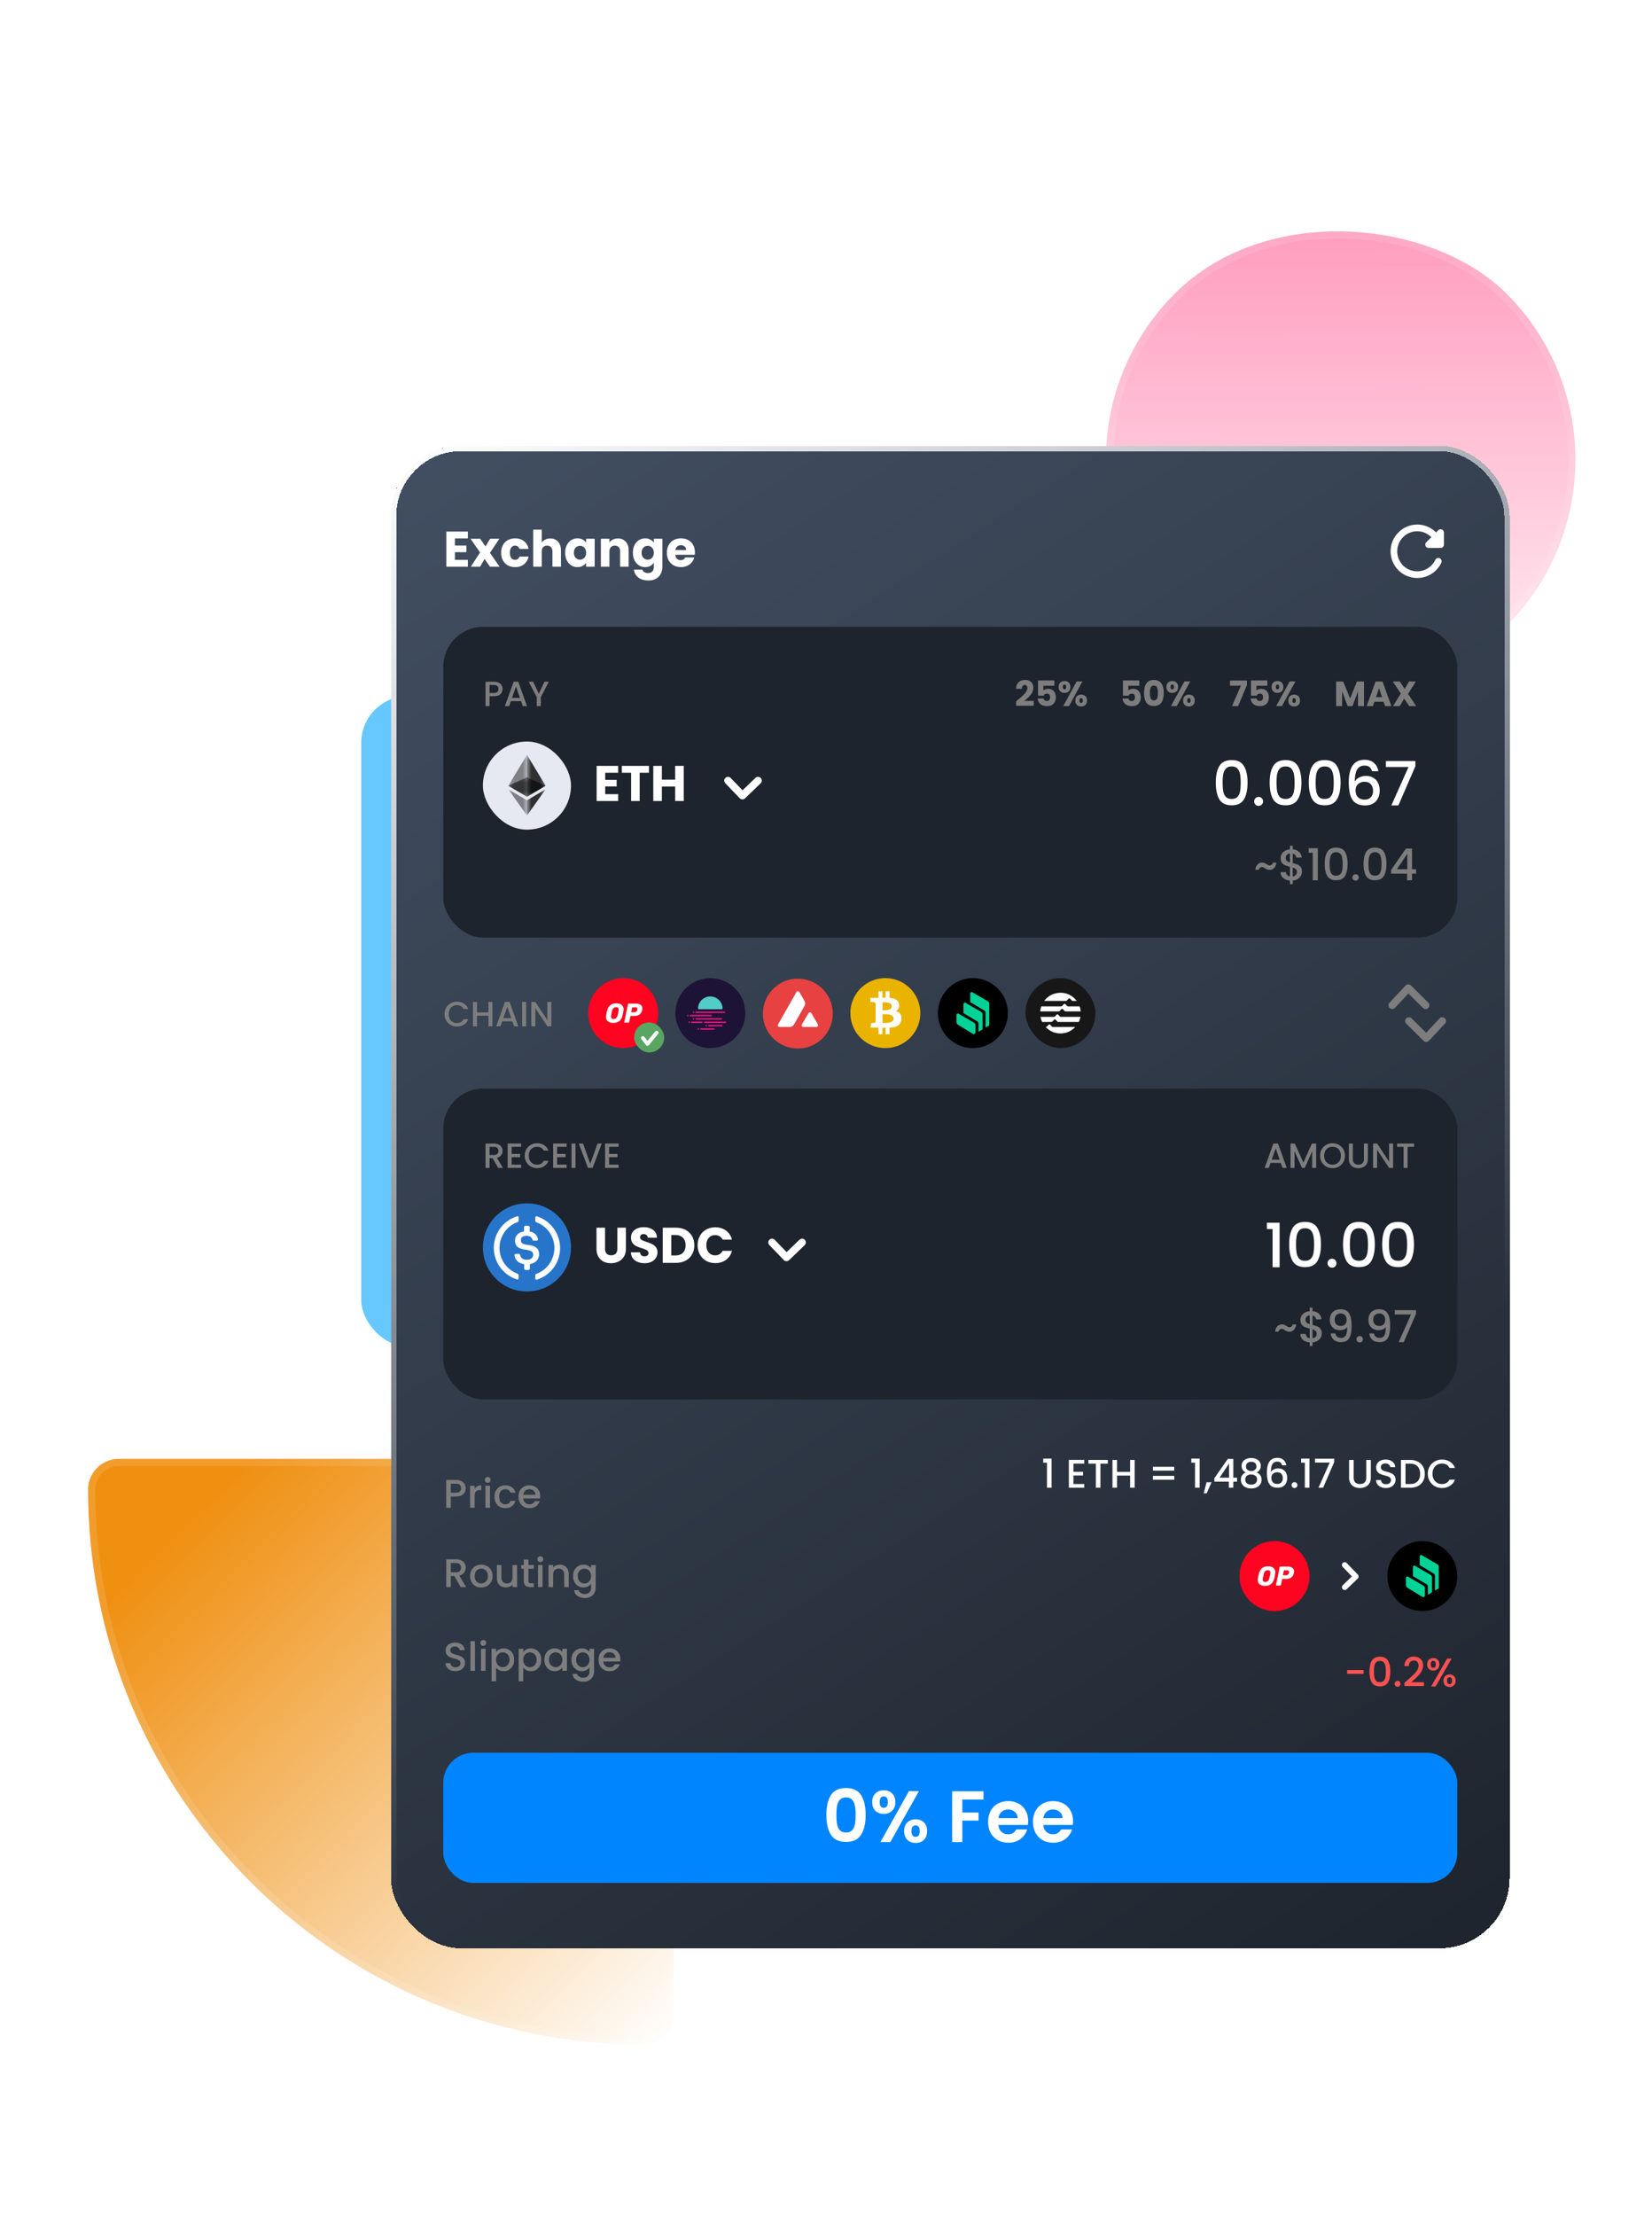 <svg width="375" height="503" fill="none" xmlns="http://www.w3.org/2000/svg"><g clip-path="url(#a)"><g opacity=".6" filter="url(#b)"><rect x="82" y="158" width="140.776" height="147.605" rx="10.577" fill="#00A3FF"/></g><path d="M20 338.098a6.994 6.994 0 0 1 6.995-6.994h102.414c12.972 0 23.488 10.515 23.488 23.487v102.415a6.994 6.994 0 0 1-6.995 6.994C76.368 464 20 407.632 20 338.098z" fill="url(#c)"/><path d="M26.995 331.922h102.414c12.52 0 22.669 10.149 22.669 22.669v102.415a6.176 6.176 0 0 1-6.176 6.176c-69.082 0-125.083-56.002-125.083-125.084a6.176 6.176 0 0 1 6.176-6.176z" stroke="#fff" stroke-opacity=".11" stroke-width="1.637"/><rect width="106.572" height="106.572" rx="53.286" transform="rotate(-44.98 240.487 -224.358)" fill="url(#d)"/><rect x="1.158" width="104.935" height="104.935" rx="52.468" transform="rotate(-44.98 241.646 -224.358)" stroke="#fff" stroke-opacity=".11" stroke-width="1.637"/><g opacity=".6" filter="url(#e)"><rect x="203" y="248" width="112" height="118" rx="10.577" fill="#FF8BB3"/></g><g filter="url(#f)"><rect x="68.623" y="81.069" width="253.946" height="341.018" rx="16" fill="url(#g)" shape-rendering="crispEdges"/><path d="M83.15 102.089v1.614h2.602v1.499h-2.601v1.75h2.942v1.557h-4.885v-7.976h4.885v1.556h-2.942zm7.954 6.42-1.215-1.761-1.023 1.761h-2.102l2.09-3.238-2.147-3.102h2.182l1.215 1.749 1.023-1.749h2.102l-2.125 3.192 2.182 3.148h-2.182zm2.544-3.17c0-.659.133-1.235.398-1.727a2.852 2.852 0 0 1 1.125-1.137c.484-.265 1.037-.397 1.659-.397.795 0 1.458.208 1.988.625.538.416.89 1.003 1.057 1.761h-2.068c-.174-.485-.511-.727-1.011-.727-.357 0-.64.14-.853.42-.212.273-.318.667-.318 1.182 0 .515.106.912.318 1.193.213.272.496.409.853.409.5 0 .837-.243 1.01-.727h2.069c-.167.742-.52 1.325-1.057 1.749-.538.425-1.2.637-1.988.637-.621 0-1.174-.133-1.66-.398a2.85 2.85 0 0 1-1.124-1.136c-.265-.493-.398-1.068-.398-1.727zm11.163-3.239c.727 0 1.311.243 1.75.728.439.477.659 1.136.659 1.977v3.704h-1.932v-3.443c0-.424-.109-.754-.329-.988-.22-.235-.515-.353-.886-.353s-.667.118-.887.353c-.219.234-.329.564-.329.988v3.443h-1.943v-8.408h1.943v2.92c.197-.28.466-.504.807-.671.341-.166.723-.25 1.147-.25zm3.373 3.227c0-.651.121-1.223.363-1.715a2.8 2.8 0 0 1 1.012-1.137 2.623 2.623 0 0 1 1.42-.397c.447 0 .837.091 1.17.272.341.182.603.421.784.716v-.897h1.943v6.34h-1.943v-.898a2.08 2.08 0 0 1-.795.716c-.333.182-.723.273-1.17.273-.515 0-.985-.133-1.409-.398a2.879 2.879 0 0 1-1.012-1.148c-.242-.5-.363-1.075-.363-1.727zm4.749.012c0-.485-.136-.868-.409-1.148a1.293 1.293 0 0 0-.977-.42c-.386 0-.716.14-.988.42-.266.273-.398.652-.398 1.136 0 .485.132.871.398 1.159.272.281.602.421.988.421s.712-.14.977-.421c.273-.28.409-.662.409-1.147zm7.212-3.239c.742 0 1.333.243 1.773.728.446.477.67 1.136.67 1.977v3.704h-1.932v-3.443c0-.424-.11-.754-.329-.988-.22-.235-.515-.353-.886-.353-.372 0-.667.118-.887.353-.219.234-.329.564-.329.988v3.443h-1.943v-6.34h1.943v.84c.197-.28.462-.499.795-.659.333-.166.708-.25 1.125-.25zm6.202-.022c.447 0 .837.091 1.17.272.341.182.602.421.784.716v-.897h1.943v6.328c0 .584-.117 1.11-.352 1.58a2.59 2.59 0 0 1-1.057 1.136c-.469.28-1.056.42-1.761.42-.939 0-1.701-.223-2.284-.67-.583-.439-.916-1.038-1-1.795h1.921c.06.242.204.432.431.568.228.144.508.216.841.216.402 0 .72-.118.955-.352.242-.228.363-.595.363-1.103v-.897a2.201 2.201 0 0 1-.784.727c-.333.182-.723.273-1.17.273-.523 0-.996-.133-1.42-.398a2.871 2.871 0 0 1-1.012-1.148c-.242-.5-.363-1.075-.363-1.727 0-.651.121-1.223.363-1.715.25-.493.587-.871 1.012-1.137a2.623 2.623 0 0 1 1.42-.397zm1.954 3.261c0-.485-.136-.868-.409-1.148a1.293 1.293 0 0 0-.977-.42c-.386 0-.716.14-.989.42-.265.273-.397.652-.397 1.136 0 .485.132.871.397 1.159.273.281.603.421.989.421s.712-.14.977-.421c.273-.28.409-.662.409-1.147zm9.325-.103c0 .182-.011.372-.034.569h-4.397c.03.393.155.696.375.909.227.204.504.306.829.306.485 0 .822-.204 1.012-.613h2.068c-.106.416-.3.791-.58 1.125a2.83 2.83 0 0 1-1.034.784 3.34 3.34 0 0 1-1.397.284c-.622 0-1.175-.133-1.659-.398a2.832 2.832 0 0 1-1.137-1.136c-.272-.493-.409-1.068-.409-1.727s.133-1.235.398-1.727a2.838 2.838 0 0 1 1.136-1.137c.485-.265 1.042-.397 1.671-.397.613 0 1.159.129 1.636.386a2.74 2.74 0 0 1 1.113 1.102c.273.477.409 1.034.409 1.67zm-1.988-.511c0-.333-.114-.598-.341-.795-.227-.197-.511-.296-.852-.296-.326 0-.602.095-.83.284-.219.19-.356.459-.409.807h2.432zM305.878 100.729a6.034 6.034 0 0 0-4.909-1.75c-2.78.28-5.067 2.538-5.378 5.318a6.048 6.048 0 0 0 11.468 3.318.758.758 0 0 0-.681-1.091.736.736 0 0 0-.667.401 4.54 4.54 0 0 1-5.151 2.508 4.505 4.505 0 0 1-3.393-3.424 4.541 4.541 0 0 1 .884-3.837 4.55 4.55 0 0 1 3.547-1.708c1.257 0 2.379.523 3.197 1.348l-1.144 1.144c-.477.477-.144 1.296.53 1.296h2.719a.76.76 0 0 0 .758-.758v-2.719c0-.674-.818-1.015-1.295-.538l-.485.492z" fill="#fff"/><rect x="80.503" y="122.145" width="230.186" height="70.545" rx="9.09" fill="#1E242D"/><path d="M93.965 136.263c0 .281-.066.546-.199.796a1.514 1.514 0 0 1-.636.612c-.292.154-.666.231-1.122.231h-1.002v2.243H90.1v-5.528h1.908c.425 0 .782.074 1.074.223.297.143.517.339.66.588a1.6 1.6 0 0 1 .223.835zm-1.957.899c.345 0 .602-.077.772-.231.17-.159.254-.381.254-.668 0-.604-.342-.907-1.026-.907h-1.002v1.806h1.002zm6.154 1.853h-2.314l-.398 1.13h-.946l1.98-5.536h1.05l1.98 5.536h-.954l-.398-1.13zm-.254-.74-.899-2.569-.907 2.569h1.806zm6.564-3.658-1.83 3.523v2.005h-.906v-2.005l-1.838-3.523h1.01l1.281 2.712 1.28-2.712h1.003zM210.548 139.055a28.695 28.695 0 0 0 1.471-1.257 4.97 4.97 0 0 0 .764-.867c.206-.302.31-.596.31-.883 0-.217-.05-.387-.151-.509-.101-.122-.252-.183-.454-.183a.567.567 0 0 0-.477.231c-.111.149-.167.361-.167.636h-1.312c.01-.45.106-.827.286-1.129.186-.302.427-.525.724-.668a2.312 2.312 0 0 1 1.002-.215c.631 0 1.106.162 1.424.485.323.324.485.745.485 1.265 0 .567-.194 1.095-.581 1.583-.387.482-.88.954-1.479 1.415h2.147v1.106h-3.992v-1.01zm8.679-3.531h-2.481v1.097c.106-.117.254-.212.445-.286.191-.074.398-.112.621-.112.397 0 .726.091.986.271.265.18.459.413.58.7.122.286.183.596.183.93 0 .621-.175 1.114-.525 1.48-.349.36-.843.541-1.479.541-.424 0-.793-.072-1.105-.215a1.72 1.72 0 0 1-.724-.613 1.757 1.757 0 0 1-.279-.898h1.329a.727.727 0 0 0 .23.413c.122.106.289.159.501.159.25 0 .435-.079.557-.238.122-.159.183-.372.183-.637 0-.259-.064-.458-.191-.596-.127-.138-.313-.207-.557-.207a.708.708 0 0 0-.445.135.598.598 0 0 0-.231.342h-1.312v-3.46h3.714v1.194zm.974.278c0-.43.122-.761.366-.994.249-.234.57-.35.962-.35s.711.116.954.35c.244.233.366.564.366.994 0 .429-.122.761-.366.994-.243.233-.562.35-.954.35-.392 0-.713-.117-.962-.35-.244-.233-.366-.565-.366-.994zm5.4-1.257-3.062 5.6h-1.312l3.062-5.6h1.312zm-4.08.708c-.254 0-.382.183-.382.549 0 .36.128.541.382.541a.339.339 0 0 0 .286-.135c.069-.091.104-.226.104-.406 0-.366-.13-.549-.39-.549zm2.466 3.635c0-.43.122-.761.366-.994.243-.234.562-.35.954-.35.392 0 .711.116.954.35.244.233.366.564.366.994 0 .429-.122.761-.366.994-.243.233-.562.35-.954.35-.392 0-.711-.117-.954-.35-.244-.233-.366-.565-.366-.994zm1.312-.549a.34.34 0 0 0-.286.135c-.064.09-.096.228-.096.414 0 .36.128.541.382.541a.338.338 0 0 0 .286-.136c.069-.09.104-.225.104-.405 0-.18-.035-.316-.104-.406a.334.334 0 0 0-.286-.143zM238.501 135.524h-2.482v1.097c.107-.117.255-.212.446-.286.191-.074.398-.112.62-.112.398 0 .727.091.986.271.266.18.459.413.581.7.122.286.183.596.183.93 0 .621-.175 1.114-.525 1.48-.35.36-.843.541-1.479.541-.424 0-.793-.072-1.106-.215a1.725 1.725 0 0 1-.724-.613 1.765 1.765 0 0 1-.278-.898h1.328a.734.734 0 0 0 .231.413c.122.106.289.159.501.159.249 0 .435-.079.557-.238.122-.159.183-.372.183-.637 0-.259-.064-.458-.191-.596-.127-.138-.313-.207-.557-.207a.706.706 0 0 0-.445.135.593.593 0 0 0-.231.342h-1.312v-3.46h3.714v1.194zm1.085 1.638c0-.912.175-1.631.525-2.155.355-.525.925-.788 1.71-.788.784 0 1.352.263 1.702.788.355.524.533 1.243.533 2.155 0 .923-.178 1.646-.533 2.171-.35.525-.918.788-1.702.788-.785 0-1.355-.263-1.71-.788-.35-.525-.525-1.248-.525-2.171zm3.133 0c0-.536-.058-.947-.175-1.233-.116-.291-.357-.437-.723-.437s-.607.146-.724.437c-.117.286-.175.697-.175 1.233 0 .361.021.66.064.899.042.233.127.424.254.572.133.144.326.215.581.215.254 0 .445-.071.572-.215.133-.148.22-.339.263-.572.042-.239.063-.538.063-.899zm1.944-1.36c0-.43.122-.761.366-.994.249-.234.57-.35.962-.35s.711.116.955.35c.243.233.365.564.365.994 0 .429-.122.761-.365.994-.244.233-.563.35-.955.35s-.713-.117-.962-.35c-.244-.233-.366-.565-.366-.994zm5.4-1.257-3.062 5.6h-1.312l3.062-5.6h1.312zm-4.08.708c-.254 0-.382.183-.382.549 0 .36.128.541.382.541a.339.339 0 0 0 .286-.135c.069-.091.104-.226.104-.406 0-.366-.13-.549-.39-.549zm2.466 3.635c0-.43.122-.761.366-.994.244-.234.562-.35.954-.35.392 0 .711.116.954.35.244.233.366.564.366.994 0 .429-.122.761-.366.994-.243.233-.562.35-.954.35-.392 0-.71-.117-.954-.35-.244-.233-.366-.565-.366-.994zm1.312-.549a.34.34 0 0 0-.286.135c-.064.09-.096.228-.096.414 0 .36.128.541.382.541a.337.337 0 0 0 .286-.136c.069-.09.104-.225.104-.405 0-.18-.035-.316-.104-.406a.333.333 0 0 0-.286-.143zM262.936 135.356l-1.996 4.789h-1.392l2.02-4.637h-2.473v-1.162h3.841v1.01zm4.639.168h-2.482v1.097a1.15 1.15 0 0 1 .446-.286c.19-.074.397-.112.62-.112.398 0 .726.091.986.271.265.18.459.413.581.7.122.286.183.596.183.93 0 .621-.175 1.114-.525 1.48-.35.36-.843.541-1.48.541-.424 0-.792-.072-1.105-.215a1.725 1.725 0 0 1-.724-.613 1.756 1.756 0 0 1-.278-.898h1.328a.734.734 0 0 0 .231.413c.122.106.289.159.501.159.249 0 .434-.079.556-.238.122-.159.183-.372.183-.637 0-.259-.063-.458-.191-.596-.127-.138-.312-.207-.556-.207a.709.709 0 0 0-.446.135.597.597 0 0 0-.23.342h-1.313v-3.46h3.715v1.194zm.973.278c0-.43.122-.761.366-.994.249-.234.57-.35.962-.35.393 0 .711.116.955.35.244.233.366.564.366.994 0 .429-.122.761-.366.994-.244.233-.562.35-.955.35-.392 0-.713-.117-.962-.35-.244-.233-.366-.565-.366-.994zm5.401-1.257-3.063 5.6h-1.312l3.062-5.6h1.313zm-4.081.708c-.254 0-.381.183-.381.549 0 .36.127.541.381.541a.342.342 0 0 0 .287-.135c.069-.091.103-.226.103-.406 0-.366-.13-.549-.39-.549zm2.466 3.635c0-.43.122-.761.366-.994.244-.234.562-.35.954-.35.393 0 .711.116.955.35.244.233.366.564.366.994 0 .429-.122.761-.366.994-.244.233-.562.35-.955.35-.392 0-.71-.117-.954-.35-.244-.233-.366-.565-.366-.994zm1.312-.549a.34.34 0 0 0-.286.135c-.064.09-.095.228-.095.414 0 .36.127.541.381.541a.34.34 0 0 0 .287-.136c.069-.09.103-.225.103-.405 0-.18-.034-.316-.103-.406a.336.336 0 0 0-.287-.143zM289.506 134.561v5.584h-1.36v-3.349l-1.249 3.349h-1.098l-1.256-3.357v3.357h-1.36v-5.584h1.606l1.567 3.866 1.551-3.866h1.599zm4.454 4.597h-2.084l-.334.987h-1.424l2.02-5.584h1.575l2.02 5.584h-1.439l-.334-.987zm-.35-1.05-.692-2.044-.684 2.044h1.376zm6.158 2.037-1.137-1.71-1.002 1.71h-1.543l1.789-2.84-1.829-2.744h1.583l1.121 1.686.986-1.686h1.543l-1.773 2.816 1.845 2.768h-1.583z" fill="#7D7D7D"/><rect x="89.503" y="148.189" width="20" height="20" rx="10" fill="#E6E9F2"/><g clip-path="url(#h)"><g opacity=".6"><mask id="i" style="mask-type:luminance" maskUnits="userSpaceOnUse" x="95" y="156" width="9" height="5"><path d="M95.275 156.299h8.461v4.425h-8.462v-4.425z" fill="#fff"/></mask><g mask="url(#i)"><path d="m99.506 156.299-4.231 1.925 4.231 2.5 4.23-2.5-4.23-1.925z" fill="#010101"/></g></g><g opacity=".45"><mask id="j" style="mask-type:luminance" maskUnits="userSpaceOnUse" x="95" y="151" width="5" height="10"><path d="M95.275 151.202h4.231v9.521h-4.231v-9.521z" fill="#fff"/></mask><g mask="url(#j)"><path d="m95.275 158.223 4.231 2.5v-9.521l-4.231 7.021z" fill="#010101"/></g></g><g opacity=".8"><mask id="k" style="mask-type:luminance" maskUnits="userSpaceOnUse" x="99" y="151" width="5" height="10"><path d="M99.506 151.202h4.232v9.521h-4.232v-9.521z" fill="#fff"/></mask><g mask="url(#k)"><path d="M99.506 151.202v9.521l4.23-2.5-4.23-7.021z" fill="#010101"/></g></g><g opacity=".45"><mask id="l" style="mask-type:luminance" maskUnits="userSpaceOnUse" x="95" y="159" width="5" height="6"><path d="M95.275 159.025h4.231v5.962h-4.231v-5.962z" fill="#fff"/></mask><g mask="url(#l)"><path d="m95.275 159.025 4.231 5.962v-3.462l-4.231-2.5z" fill="#010101"/></g></g><g opacity=".8"><mask id="m" style="mask-type:luminance" maskUnits="userSpaceOnUse" x="99" y="159" width="5" height="6"><path d="M99.506 159.025h4.233v5.962h-4.233v-5.962z" fill="#fff"/></mask><g mask="url(#m)"><path d="M99.506 161.525v3.462l4.233-5.962-4.233 2.5z" fill="#010101"/></g></g></g><path d="M117.263 155.27v1.613h2.602v1.5h-2.602v1.75h2.943v1.556h-4.885v-7.976h4.885v1.557h-2.943zm9.943-1.557v1.557h-2.114v6.419h-1.943v-6.419h-2.113v-1.557h6.17zm7.883 0v7.976h-1.943v-3.283h-3.022v3.283h-1.943v-7.976h1.943v3.125h3.022v-3.125h1.943z" fill="#fff"/><path d="m145.138 157.054 3.282 3.408 3.535-3.408" stroke="#fff" stroke-width="1.704" stroke-linecap="round" stroke-linejoin="round"/><path d="M255.867 157.503c0-1.599.268-2.848.804-3.744.546-.906 1.48-1.359 2.802-1.359s2.251.453 2.787 1.359c.546.896.818 2.145.818 3.744 0 1.618-.272 2.884-.818 3.8-.536.906-1.465 1.359-2.787 1.359-1.322 0-2.256-.453-2.802-1.359-.536-.916-.804-2.182-.804-3.8zm5.658 0c0-.749-.051-1.382-.152-1.9-.093-.518-.287-.938-.583-1.262-.296-.333-.735-.499-1.317-.499-.583 0-1.022.166-1.318.499-.296.324-.494.744-.596 1.262-.093.518-.139 1.151-.139 1.9 0 .777.046 1.428.139 1.955.092.527.287.953.582 1.276.305.324.749.485 1.332.485.582 0 1.021-.161 1.317-.485.305-.323.504-.749.596-1.276.093-.527.139-1.178.139-1.955zm4.072 5.284a.98.98 0 0 1-.721-.292.979.979 0 0 1-.291-.721.98.98 0 0 1 .291-.721.979.979 0 0 1 .721-.291c.277 0 .513.097.707.291a.98.98 0 0 1 .291.721.979.979 0 0 1-.291.721.964.964 0 0 1-.707.292zm2.499-5.284c0-1.599.268-2.848.804-3.744.546-.906 1.48-1.359 2.802-1.359s2.251.453 2.787 1.359c.546.896.818 2.145.818 3.744 0 1.618-.272 2.884-.818 3.8-.536.906-1.465 1.359-2.787 1.359-1.322 0-2.256-.453-2.802-1.359-.536-.916-.804-2.182-.804-3.8zm5.658 0c0-.749-.051-1.382-.152-1.9-.093-.518-.287-.938-.583-1.262-.296-.333-.735-.499-1.317-.499-.583 0-1.022.166-1.318.499-.296.324-.494.744-.596 1.262-.092.518-.139 1.151-.139 1.9 0 .777.047 1.428.139 1.955.092.527.287.953.582 1.276.306.324.749.485 1.332.485.582 0 1.021-.161 1.317-.485.305-.323.504-.749.596-1.276.093-.527.139-1.178.139-1.955zm3.226 0c0-1.599.268-2.848.804-3.744.546-.906 1.48-1.359 2.802-1.359s2.251.453 2.787 1.359c.546.896.818 2.145.818 3.744 0 1.618-.272 2.884-.818 3.8-.536.906-1.465 1.359-2.787 1.359-1.322 0-2.256-.453-2.802-1.359-.536-.916-.804-2.182-.804-3.8zm5.658 0c0-.749-.051-1.382-.152-1.9-.093-.518-.287-.938-.583-1.262-.296-.333-.735-.499-1.317-.499-.583 0-1.022.166-1.318.499-.296.324-.494.744-.596 1.262-.092.518-.139 1.151-.139 1.9 0 .777.047 1.428.139 1.955.092.527.287.953.582 1.276.306.324.749.485 1.332.485.582 0 1.021-.161 1.317-.485.305-.323.504-.749.596-1.276.093-.527.139-1.178.139-1.955zm8.662-2.579c-.101-.426-.286-.745-.554-.957-.269-.213-.643-.319-1.124-.319-.73 0-1.276.282-1.636.846-.361.554-.55 1.479-.569 2.773a2.39 2.39 0 0 1 1.054-.943 3.419 3.419 0 0 1 1.498-.333c.61 0 1.146.134 1.609.403a2.65 2.65 0 0 1 1.095 1.137c.268.499.402 1.095.402 1.789 0 .647-.129 1.225-.388 1.733-.25.509-.624.911-1.123 1.207-.499.286-1.1.429-1.803.429-.952 0-1.701-.208-2.247-.624-.536-.425-.915-1.021-1.137-1.789-.212-.767-.319-1.724-.319-2.87 0-3.384 1.193-5.076 3.578-5.076.925 0 1.65.25 2.177.749.537.499.851 1.114.943 1.845H291.3zm-1.678 2.399c-.564 0-1.044.171-1.442.513-.388.333-.582.818-.582 1.456s.18 1.146.54 1.525c.37.37.883.555 1.54.555.582 0 1.04-.18 1.373-.541.342-.36.513-.841.513-1.442 0-.629-.167-1.128-.499-1.498-.324-.379-.805-.568-1.443-.568zm11.547-3.523-3.856 8.889h-1.594l3.896-8.722h-5.131v-1.346h6.685v1.179z" fill="#fff"/><path d="M264.823 177.309c.1-.56.287-.973.56-1.24.273-.273.617-.41 1.03-.41.187 0 .35.03.49.09.147.06.313.15.5.27.167.1.297.174.39.22.1.047.21.07.33.07a.661.661 0 0 0 .44-.16.717.717 0 0 0 .24-.47h.83c-.1.56-.29.977-.57 1.25-.273.267-.617.4-1.03.4-.187 0-.35-.03-.49-.09s-.303-.15-.49-.27a2.466 2.466 0 0 0-.38-.22.851.851 0 0 0-.34-.07.691.691 0 0 0-.46.17.695.695 0 0 0-.23.46h-.82zm10.607.4c0 .334-.083.647-.25.94-.16.294-.4.54-.72.74-.313.2-.686.32-1.12.36v.81h-.65v-.81c-.626-.06-1.133-.256-1.52-.59-.386-.333-.58-.773-.58-1.32h1.22c.02.26.104.477.25.65.147.167.357.274.63.32v-2.2a8.541 8.541 0 0 1-1.09-.34 1.82 1.82 0 0 1-.72-.56c-.193-.253-.29-.6-.29-1.04 0-.553.194-1.01.58-1.37.387-.366.894-.58 1.52-.64v-.81h.65v.81c.587.054 1.057.24 1.41.56.36.314.564.747.61 1.3h-1.22a.959.959 0 0 0-.24-.55 1.052 1.052 0 0 0-.56-.34v2.16c.447.107.81.22 1.09.34.28.114.517.297.71.55.194.247.29.59.29 1.03zm-3.68-3.1c0 .274.08.487.24.64.167.154.4.277.7.37v-2.02c-.286.034-.516.137-.69.31-.166.174-.25.407-.25.7zm1.59 4.2c.294-.046.524-.163.69-.35a1.02 1.02 0 0 0 .25-.69c0-.266-.083-.473-.25-.62-.16-.153-.39-.276-.69-.37v2.03zm3.604-5.37v-1.04h2.08v7.29h-1.15v-6.25h-.93zm3.646 2.51c0-1.153.194-2.053.58-2.7.394-.653 1.067-.98 2.02-.98.954 0 1.624.327 2.01.98.394.647.59 1.547.59 2.7 0 1.167-.196 2.08-.59 2.74-.386.654-1.056.98-2.01.98-.953 0-1.626-.326-2.02-.98-.386-.66-.58-1.573-.58-2.74zm4.08 0c0-.54-.036-.996-.11-1.37-.066-.373-.206-.676-.42-.91-.213-.24-.53-.36-.95-.36-.42 0-.736.12-.95.36-.213.234-.356.537-.43.91-.066.374-.1.83-.1 1.37 0 .56.034 1.03.1 1.41.067.38.207.687.42.92.22.234.54.35.96.35.42 0 .737-.116.95-.35.22-.233.364-.54.43-.92.067-.38.1-.85.1-1.41zm2.937 3.81a.706.706 0 0 1-.52-.21.706.706 0 0 1-.21-.52c0-.206.07-.38.21-.52.14-.14.313-.21.52-.21.2 0 .37.07.51.21.14.14.21.314.21.52 0 .207-.07.38-.21.52-.14.14-.31.21-.51.21zm1.802-3.81c0-1.153.193-2.053.58-2.7.393-.653 1.066-.98 2.02-.98.953 0 1.623.327 2.01.98.393.647.59 1.547.59 2.7 0 1.167-.197 2.08-.59 2.74-.387.654-1.057.98-2.01.98-.954 0-1.627-.326-2.02-.98-.387-.66-.58-1.573-.58-2.74zm4.08 0c0-.54-.037-.996-.11-1.37-.067-.373-.207-.676-.42-.91-.214-.24-.53-.36-.95-.36-.42 0-.737.12-.95.36-.214.234-.357.537-.43.91-.067.374-.1.83-.1 1.37 0 .56.033 1.03.1 1.41.066.38.206.687.42.92.22.234.54.35.96.35.42 0 .736-.116.95-.35.22-.233.363-.54.43-.92.066-.38.1-.85.1-1.41zm2.186 2.22v-.86l3.36-4.82h1.38v4.69h.93v.99h-.93v1.52h-1.12v-1.52h-3.62zm3.67-4.52-2.36 3.53h2.36v-3.53zM80.797 210.049c0-.541.125-1.026.374-1.456a2.704 2.704 0 0 1 1.026-1.002 2.86 2.86 0 0 1 1.424-.366c.589 0 1.11.146 1.567.438.461.286.795.694 1.002 1.225H85.1a1.457 1.457 0 0 0-.596-.652 1.761 1.761 0 0 0-.883-.215c-.366 0-.692.082-.978.246a1.75 1.75 0 0 0-.676.708 2.31 2.31 0 0 0-.239 1.074c0 .408.08.766.239 1.074.164.307.39.546.676.715.286.165.612.247.978.247.334 0 .628-.072.883-.215.254-.143.453-.36.596-.652h1.09c-.207.53-.54.939-1.002 1.225-.456.286-.978.429-1.567.429-.52 0-.994-.119-1.424-.357a2.757 2.757 0 0 1-1.026-1.011 2.843 2.843 0 0 1-.374-1.455zm10.868-2.752v5.528h-.906v-2.418h-2.601v2.418h-.907v-5.528h.907v2.37h2.6v-2.37h.907zm4.527 4.398h-2.315l-.397 1.13h-.947l1.98-5.536h1.05l1.98 5.536h-.954l-.397-1.13zm-.255-.739-.899-2.569-.906 2.569h1.805zm3.375-3.659v5.528h-.907v-5.528h.907zm5.732 5.528h-.907l-2.728-4.128v4.128h-.907v-5.536h.907l2.728 4.12v-4.12h.907v5.536z" fill="#7D7D7D"/><path d="M121.258 217.762a7.938 7.938 0 1 0-.001-15.875 7.938 7.938 0 0 0 .001 15.875z" fill="#FF0420"/><path d="M119.077 212.048c-.478 0-.871-.115-1.176-.346-.302-.234-.453-.568-.453-1 0-.09.01-.202.03-.333.053-.297.127-.653.224-1.068.273-1.132.979-1.698 2.118-1.698.309 0 .587.054.832.161.246.103.439.259.58.469.14.206.211.453.211.741 0 .086-.01.195-.03.327-.061.366-.133.722-.218 1.068-.14.564-.384.985-.73 1.265-.346.276-.808.414-1.388.414zm.085-.889a.845.845 0 0 0 .573-.204c.161-.136.276-.343.344-.623.093-.387.163-.725.211-1.013.016-.086.024-.175.024-.265 0-.375-.191-.562-.573-.562a.868.868 0 0 0-.579.204c-.157.136-.27.343-.338.623-.073.276-.145.614-.217 1.013a1.348 1.348 0 0 0-.024.259c0 .379.193.568.579.568zM121.719 211.984c-.044 0-.078-.014-.102-.043a.147.147 0 0 1-.019-.111l.833-4.013a.176.176 0 0 1 .067-.111.178.178 0 0 1 .114-.043h1.605c.447 0 .805.095 1.074.284.274.189.411.463.411.821 0 .103-.012.21-.036.321-.101.473-.304.823-.61 1.049-.302.227-.716.34-1.243.34h-.815l-.277 1.352a.176.176 0 0 1-.067.111.178.178 0 0 1-.114.043h-.821zm2.136-2.358a.708.708 0 0 0 .441-.142.668.668 0 0 0 .253-.407c.012-.07.018-.132.018-.186 0-.119-.034-.21-.102-.271-.069-.066-.185-.099-.35-.099h-.724l-.23 1.105h.694z" fill="#fff"/><circle cx="141.132" cy="209.825" r="7.937" fill="#1D1336"/><path d="M137.733 209.626c0-.096.078-.173.174-.173h6.431a.173.173 0 0 1 0 .346h-6.431a.174.174 0 0 1-.174-.173zM136.429 210.387c0-.096.078-.173.174-.173h4.693a.173.173 0 1 1 0 .346h-4.693a.174.174 0 0 1-.174-.173zM140.792 212.497a.173.173 0 1 0 0 .346h2.903a.173.173 0 0 0 0-.346h-2.903zM138.845 213.431c0-.095.078-.173.174-.173h2.885a.173.173 0 1 1 0 .346h-2.885a.173.173 0 0 1-.174-.173zM137.907 210.975a.173.173 0 1 0 0 .346h5.666a.173.173 0 1 0 0-.346h-5.666zM136.759 211.909c0-.095.078-.173.174-.173h2.26a.173.173 0 1 1 0 .346h-2.26a.173.173 0 0 1-.174-.173zM139.853 211.736a.173.173 0 1 0 0 .346h4.693a.173.173 0 1 0 0-.346h-4.693zM137.489 209.626a.174.174 0 0 1-.347 0 .173.173 0 0 1 .347 0zM136.012 210.56a.173.173 0 1 0 0-.346.173.173 0 1 0 0 .346zM140.375 212.67a.173.173 0 0 1-.174.173.173.173 0 1 1 0-.346c.096 0 .174.078.174.173zM138.428 213.604a.173.173 0 1 0 0-.346.173.173 0 1 0 0 .346zM137.489 211.148a.173.173 0 1 1-.347 0 .173.173 0 0 1 .347 0zM136.342 212.082a.173.173 0 1 0 0-.346.173.173 0 1 0 0 .346z" fill="#E1147B"/><path d="M143.691 207.753c.14.336.211.696.211 1.06a.138.138 0 0 1-.139.138h-5.283a.14.14 0 0 1-.14-.138 2.755 2.755 0 0 1 .815-1.957 2.782 2.782 0 0 1 1.966-.811 2.798 2.798 0 0 1 1.967.811c.258.257.463.562.603.897z" fill="#53CBC7"/><path d="M165.885 204.6h-9.795v8.908h9.795V204.6z" fill="#fff"/><path fill-rule="evenodd" clip-rule="evenodd" d="M168.921 209.814a7.927 7.927 0 1 1-15.852 0 7.927 7.927 0 0 1 15.852 0zm-10.172 3.154h-1.539c-.323 0-.482 0-.58-.062a.391.391 0 0 1-.177-.306c-.006-.114.074-.255.234-.535l3.798-6.695c.162-.284.243-.426.347-.479a.394.394 0 0 1 .354 0c.103.053.185.195.347.479l.784 1.37c.175.305.263.46.302.622a1.15 1.15 0 0 1 0 .541c-.039.164-.126.32-.304.629l-1.995 3.527-.005.009c-.176.308-.265.463-.388.581a1.16 1.16 0 0 1-.473.275c-.162.044-.343.044-.705.044zm3.885 0h2.204c.325 0 .488 0 .586-.064a.39.39 0 0 0 .177-.307c.006-.112-.072-.246-.225-.51l-.016-.028-1.104-1.889-.013-.021c-.155-.262-.234-.395-.334-.446a.392.392 0 0 0-.353 0c-.101.053-.183.191-.344.469l-1.1 1.889-.004.007c-.161.278-.242.417-.236.531a.395.395 0 0 0 .177.307c.096.062.259.062.585.062z" fill="#E84142"/><path d="M188.795 209.825a7.938 7.938 0 1 1-15.876-.002 7.938 7.938 0 0 1 15.876.002z" fill="#EAB300"/><path d="M183.981 207.879c-.102-1.063-1.019-1.419-2.179-1.521v-1.475h-.897v1.436c-.236 0-.477.004-.717.009v-1.445h-.897l-.001 1.474c-.194.004-.385.008-.571.008v-.005l-1.238-.001v.959s.663-.012.652 0c.363 0 .482.21.516.393v1.68c.025 0 .058.001.094.006h-.094l-.001 2.354c-.016.114-.083.296-.337.297.011.01-.652 0-.652 0l-.179 1.072h1.169c.217 0 .431.004.641.005v1.492h.897v-1.476c.246.005.484.007.717.007l-.001 1.469h.898v-1.489c1.509-.086 2.566-.467 2.697-1.884.106-1.141-.431-1.651-1.288-1.856.522-.265.848-.731.771-1.509zm-1.256 3.189c0 1.114-1.908.988-2.517.988v-1.977c.609.001 2.517-.173 2.517.989zm-.418-2.788c0 1.014-1.592.895-2.099.896v-1.792c.507 0 2.1-.162 2.099.896z" fill="#fff"/><path d="M178.648 209.352h.135v.099h-.135v-.099z" fill="#fff"/><path d="M208.669 209.825a7.937 7.937 0 1 1-15.874 0 7.937 7.937 0 0 1 15.874 0z" fill="#000"/><path fill-rule="evenodd" clip-rule="evenodd" d="M197.379 212.486a.797.797 0 0 1-.383-.681v-1.551a.332.332 0 0 1 .502-.287l3.499 2.041a.665.665 0 0 1 .331.575v1.606a.399.399 0 0 1-.608.342l-3.341-2.045zm5.216-2.944c.205.119.33.339.331.576v3.26a.266.266 0 0 1-.136.232l-.766.431a.107.107 0 0 1-.031.013v-1.811a.668.668 0 0 0-.324-.572l-3.074-1.838v-2.044a.332.332 0 0 1 .502-.287l3.498 2.04zm1.532-2.408a.667.667 0 0 1 .331.577v4.762a.268.268 0 0 1-.14.234l-.726.392v-3.315a.67.67 0 0 0-.323-.572l-3.142-1.884v-1.938a.334.334 0 0 1 .5-.288l3.5 2.032z" fill="#00D395"/><rect x="212.669" y="201.888" width="15.874" height="15.874" rx="7.937" fill="#171717"/><path d="M225.203 209.437h-.094c-1.102 0-2.204 0-3.306.002a.37.37 0 0 1-.301-.137 14.556 14.556 0 0 0-.285-.322c-.135-.15-.296-.153-.438-.006a23.4 23.4 0 0 0-.344.362.309.309 0 0 1-.236.102l-4.098-.001c-.025 0-.05-.002-.093-.004.029-.189.051-.373.088-.554.035-.168.089-.332.13-.498.017-.069.052-.086.121-.086 1.426.002 2.852 0 4.279.003.203 0 .367-.062.494-.225.071-.09.15-.174.229-.257.122-.129.286-.125.405.007.097.109.197.217.29.329a.4.4 0 0 0 .333.146c.83-.002 1.659 0 2.488-.003.076 0 .107.021.13.095.107.337.179.68.208 1.047zM216.458 211.832a4.52 4.52 0 0 1-.378-1.153h2.931a.555.555 0 0 0 .46-.208c.076-.093.157-.182.239-.271.12-.129.287-.129.406.001.1.11.201.221.297.335a.394.394 0 0 0 .325.143l4.296-.001h.108c-.071.39-.192.755-.354 1.108-.025.055-.065.046-.106.046h-2.445c-.689 0-1.378-.002-2.067.001a.398.398 0 0 1-.337-.153c-.089-.108-.185-.211-.279-.316-.122-.136-.285-.142-.413-.012-.126.126-.243.261-.374.38a.34.34 0 0 1-.201.095c-.7.007-1.4.005-2.108.005zM224.283 207.06H223.425a.338.338 0 0 1-.266-.118c-.106-.117-.209-.236-.315-.353-.123-.135-.287-.138-.414-.008a16.13 16.13 0 0 0-.338.355.364.364 0 0 1-.288.125c-1.59-.002-3.179-.001-4.769-.001h-.121c.791-1.011 1.792-1.637 3.044-1.799 1.771-.228 3.21.401 4.334 1.767l-.009.032zM217.25 212.977a.602.602 0 0 0 .438-.253c.064-.081.136-.156.205-.233.118-.131.286-.135.406-.006.097.105.193.211.284.322a.424.424 0 0 0 .353.159c1.641-.003 3.282-.002 4.923-.002h.101c-.784.843-1.744 1.339-2.885 1.446-1.499.14-2.773-.355-3.825-1.433z" fill="#fff"/><rect x="123.839" y="211.941" width="6.817" height="6.817" rx="3.409" fill="#59A662"/><path d="m125.825 215.482 1.041 1.338 2.084-2.557" stroke="#fff" stroke-width=".852" stroke-linecap="round" stroke-linejoin="round"/><path d="m303.494 208.046-3.928-3.896-3.647 3.896m3.787 3.571 3.928 3.896 3.647-3.896" stroke="#7D7D7D" stroke-width="1.704" stroke-linecap="round" stroke-linejoin="round"/><rect x="80.503" y="226.96" width="230.186" height="70.545" rx="9.09" fill="#1E242D"/><path d="m92.97 244.96-1.272-2.211h-.692v2.211H90.1v-5.528h1.909c.424 0 .782.074 1.073.223.297.148.517.347.66.596.149.25.223.528.223.836 0 .36-.106.689-.318.986-.207.291-.528.49-.962.596l1.368 2.291H92.97zm-1.964-2.935h1.002c.34 0 .594-.085.764-.254.175-.17.263-.398.263-.684 0-.287-.085-.509-.255-.669-.17-.164-.427-.246-.772-.246h-1.002v1.853zm5.026-1.861v1.622h1.909v.74h-1.91v1.694h2.148v.74h-3.054v-5.536h3.054v.74h-2.147zm2.962 2.02c0-.541.124-1.026.374-1.455.254-.43.596-.764 1.026-1.002a2.856 2.856 0 0 1 1.423-.366c.589 0 1.111.145 1.567.437.461.286.795.695 1.002 1.225h-1.089a1.46 1.46 0 0 0-.597-.652 1.771 1.771 0 0 0-.883-.215c-.366 0-.692.082-.978.247a1.74 1.74 0 0 0-.676.707 2.31 2.31 0 0 0-.239 1.074c0 .408.08.766.239 1.074.164.307.39.546.676.716.286.164.612.246.978.246.334 0 .629-.071.883-.214.255-.144.453-.361.597-.653h1.089a2.44 2.44 0 0 1-1.002 1.225c-.456.287-.978.43-1.567.43-.519 0-.994-.12-1.423-.358a2.76 2.76 0 0 1-1.026-1.01 2.85 2.85 0 0 1-.374-1.456zm7.36-2.02v1.622h1.909v.74h-1.909v1.694h2.148v.74h-3.054v-5.536h3.054v.74h-2.148zm4.171-.732v5.528h-.906v-5.528h.906zm5.955 0-2.076 5.528h-1.05l-2.084-5.528h.971l1.638 4.597 1.646-4.597h.955zm1.665.732v1.622h1.909v.74h-1.909v1.694h2.147v.74h-3.054v-5.536h3.054v.74h-2.147zM270.619 243.831h-2.315l-.397 1.129h-.947l1.981-5.536h1.049l1.981 5.536h-.955l-.397-1.129zm-.255-.74-.899-2.569-.906 2.569h1.805zm8.29-3.659v5.528h-.907v-3.786l-1.686 3.786h-.628l-1.694-3.786v3.786h-.907v-5.528h.978l1.941 4.335 1.933-4.335h.97zm3.713 5.584a2.92 2.92 0 0 1-1.424-.358 2.769 2.769 0 0 1-1.026-1.01 2.894 2.894 0 0 1-.374-1.464c0-.541.125-1.026.374-1.455.255-.43.597-.764 1.026-1.002.435-.244.91-.366 1.424-.366.52 0 .994.122 1.424.366.434.238.776.572 1.026 1.002.249.429.373.914.373 1.455s-.124 1.029-.373 1.464c-.25.429-.592.766-1.026 1.01a2.89 2.89 0 0 1-1.424.358zm0-.788c.366 0 .692-.082.978-.246.287-.17.509-.409.668-.716.165-.313.247-.674.247-1.082a2.24 2.24 0 0 0-.247-1.074 1.685 1.685 0 0 0-.668-.707 1.921 1.921 0 0 0-.978-.247c-.366 0-.692.082-.978.247-.287.164-.512.4-.676.707a2.31 2.31 0 0 0-.239 1.074c0 .408.08.769.239 1.082.164.307.389.546.676.716.286.164.612.246.978.246zm4.614-4.796v3.524c0 .419.109.734.327.946.222.212.53.318.922.318.398 0 .705-.106.923-.318.222-.212.334-.527.334-.946v-3.524h.907v3.508c0 .45-.099.832-.295 1.145a1.824 1.824 0 0 1-.787.7 2.538 2.538 0 0 1-1.09.231c-.397 0-.761-.077-1.089-.231a1.786 1.786 0 0 1-.772-.7c-.191-.313-.286-.695-.286-1.145v-3.508h.906zm9.135 5.528h-.907l-2.728-4.128v4.128h-.907v-5.536h.907l2.728 4.12v-4.12h.907v5.536zm4.761-5.528v.74h-1.471v4.788h-.907v-4.788h-1.479v-.74h3.857z" fill="#7D7D7D"/><g clip-path="url(#n)"><path d="M99.503 273.005c5.542 0 10-4.458 10-10s-4.458-10-10-10c-5.541 0-10 4.458-10 10s4.459 10 10 10z" fill="#2775CA"/><path d="M102.253 264.588c0-1.458-.875-1.958-2.625-2.166-1.25-.167-1.5-.5-1.5-1.084 0-.583.417-.958 1.25-.958.75 0 1.167.25 1.375.875a.314.314 0 0 0 .292.208h.666a.285.285 0 0 0 .292-.291v-.042a2.081 2.081 0 0 0-1.875-1.708v-1c0-.167-.125-.292-.333-.334h-.625c-.167 0-.292.125-.334.334v.958c-1.25.167-2.041 1-2.041 2.042 0 1.375.833 1.916 2.583 2.125 1.167.208 1.542.458 1.542 1.125 0 .666-.584 1.125-1.375 1.125-1.084 0-1.459-.459-1.584-1.084-.041-.166-.166-.25-.291-.25h-.709a.285.285 0 0 0-.291.292v.042c.166 1.041.833 1.791 2.208 2v1c0 .166.125.291.333.333h.625c.167 0 .292-.125.334-.333v-1c1.25-.209 2.083-1.084 2.083-2.209z" fill="#fff"/><path d="M97.378 268.963c-3.25-1.166-4.917-4.791-3.708-8 .625-1.75 2-3.083 3.708-3.708.167-.083.25-.208.25-.417v-.583c0-.167-.083-.292-.25-.333-.042 0-.125 0-.167.041-3.958 1.25-6.125 5.459-4.875 9.417a7.496 7.496 0 0 0 4.875 4.875c.167.083.334 0 .375-.167.042-.041.042-.083.042-.166v-.584c0-.125-.125-.291-.25-.375zm4.417-13c-.167-.083-.334 0-.375.167-.042.042-.042.083-.042.167v.583c0 .167.125.333.25.417 3.25 1.166 4.917 4.791 3.708 8a6.164 6.164 0 0 1-3.708 3.708c-.167.083-.25.208-.25.417v.583c0 .167.083.292.25.333.042 0 .125 0 .167-.041 3.958-1.25 6.125-5.459 4.875-9.417a7.559 7.559 0 0 0-4.875-4.917z" fill="#fff"/></g><path d="M117.23 258.529v4.772c0 .477.117.844.352 1.102.235.257.579.386 1.034.386.454 0 .803-.129 1.045-.386.242-.258.364-.625.364-1.102v-4.772h1.943v4.76c0 .712-.152 1.315-.455 1.807a2.904 2.904 0 0 1-1.227 1.113 3.807 3.807 0 0 1-1.704.375c-.629 0-1.193-.121-1.693-.363a2.803 2.803 0 0 1-1.171-1.114c-.287-.5-.431-1.106-.431-1.818v-4.76h1.943zm8.988 8.055c-.583 0-1.106-.094-1.568-.284a2.598 2.598 0 0 1-1.114-.84c-.272-.372-.416-.819-.431-1.341h2.068c.03.295.132.522.306.682.175.151.402.227.682.227.288 0 .515-.065.682-.193a.681.681 0 0 0 .25-.557.642.642 0 0 0-.205-.489 1.512 1.512 0 0 0-.488-.318 7.49 7.49 0 0 0-.818-.284 9.005 9.005 0 0 1-1.262-.477 2.324 2.324 0 0 1-.84-.705c-.235-.31-.353-.715-.353-1.215 0-.743.269-1.322.807-1.739.538-.424 1.239-.636 2.102-.636.879 0 1.587.212 2.125.636.538.417.826 1 .863 1.75h-2.102c-.015-.258-.109-.458-.284-.602-.174-.152-.397-.227-.67-.227-.235 0-.424.064-.568.193-.144.121-.216.299-.216.534 0 .257.121.458.364.602.242.144.621.299 1.136.466.515.174.931.341 1.25.5.325.159.606.39.84.693.235.303.353.693.353 1.17 0 .455-.118.867-.353 1.239-.227.371-.56.666-.999.886-.44.22-.959.329-1.557.329zm7.093-8.055c.84 0 1.575.166 2.204.5a3.518 3.518 0 0 1 1.454 1.408c.349.599.523 1.292.523 2.08 0 .78-.174 1.473-.523 2.079a3.507 3.507 0 0 1-1.465 1.409c-.629.333-1.36.5-2.193.5h-2.989v-7.976h2.989zm-.125 6.294c.734 0 1.306-.2 1.715-.602.409-.401.614-.97.614-1.704 0-.735-.205-1.307-.614-1.716-.409-.409-.981-.614-1.715-.614h-.921v4.636h.921zm5.062-2.318c0-.787.171-1.488.512-2.102a3.612 3.612 0 0 1 1.42-1.443c.613-.348 1.306-.522 2.079-.522.947 0 1.757.25 2.432.75.674.5 1.124 1.181 1.352 2.045h-2.136a1.717 1.717 0 0 0-.682-.761 1.864 1.864 0 0 0-.989-.262c-.598 0-1.083.209-1.454.625-.371.417-.557.973-.557 1.67s.186 1.254.557 1.671c.371.416.856.625 1.454.625.372 0 .701-.088.989-.262.295-.174.523-.428.682-.761h2.136c-.228.863-.678 1.545-1.352 2.045-.675.493-1.485.739-2.432.739-.773 0-1.466-.171-2.079-.512a3.702 3.702 0 0 1-1.42-1.443c-.341-.613-.512-1.314-.512-2.102z" fill="#fff"/><path d="m155.138 261.869 3.282 3.408 3.535-3.408" stroke="#fff" stroke-width="1.704" stroke-linecap="round" stroke-linejoin="round"/><path d="M267.468 258.838v-1.443h2.885v10.11h-1.595v-8.667h-1.29zm5.057 3.48c0-1.599.268-2.847.804-3.744.546-.906 1.479-1.359 2.801-1.359s2.252.453 2.788 1.359c.545.897.818 2.145.818 3.744 0 1.618-.273 2.885-.818 3.8-.536.906-1.466 1.359-2.788 1.359-1.322 0-2.255-.453-2.801-1.359-.536-.915-.804-2.182-.804-3.8zm5.658 0c0-.748-.051-1.382-.153-1.9-.092-.517-.286-.938-.582-1.261-.296-.333-.735-.5-1.318-.5-.582 0-1.021.167-1.317.5-.296.323-.495.744-.596 1.261-.093.518-.139 1.152-.139 1.9 0 .777.046 1.429.139 1.956.092.527.286.952.582 1.276.305.323.749.485 1.331.485.583 0 1.022-.162 1.318-.485.305-.324.504-.749.596-1.276.093-.527.139-1.179.139-1.956zm4.072 5.284a.979.979 0 0 1-.721-.291.977.977 0 0 1-.292-.721.98.98 0 0 1 .292-.722.979.979 0 0 1 .721-.291c.277 0 .513.097.707.291a.982.982 0 0 1 .291.722.98.98 0 0 1-.291.721.963.963 0 0 1-.707.291zm2.499-5.284c0-1.599.268-2.847.804-3.744.546-.906 1.479-1.359 2.801-1.359s2.252.453 2.788 1.359c.545.897.818 2.145.818 3.744 0 1.618-.273 2.885-.818 3.8-.536.906-1.466 1.359-2.788 1.359-1.322 0-2.255-.453-2.801-1.359-.536-.915-.804-2.182-.804-3.8zm5.658 0c0-.748-.051-1.382-.153-1.9-.092-.517-.286-.938-.582-1.261-.296-.333-.735-.5-1.318-.5-.582 0-1.021.167-1.317.5-.296.323-.495.744-.596 1.261-.093.518-.139 1.152-.139 1.9 0 .777.046 1.429.139 1.956.092.527.286.952.582 1.276.305.323.749.485 1.331.485.583 0 1.022-.162 1.318-.485.305-.324.504-.749.596-1.276.093-.527.139-1.179.139-1.956zm3.226 0c0-1.599.268-2.847.804-3.744.546-.906 1.479-1.359 2.801-1.359s2.252.453 2.788 1.359c.545.897.818 2.145.818 3.744 0 1.618-.273 2.885-.818 3.8-.536.906-1.466 1.359-2.788 1.359-1.322 0-2.255-.453-2.801-1.359-.536-.915-.804-2.182-.804-3.8zm5.658 0c0-.748-.051-1.382-.153-1.9-.092-.517-.286-.938-.582-1.261-.296-.333-.735-.5-1.318-.5-.582 0-1.021.167-1.317.5-.296.323-.495.744-.596 1.261-.093.518-.139 1.152-.139 1.9 0 .777.046 1.429.139 1.956.092.527.286.952.582 1.276.305.323.749.485 1.331.485.583 0 1.022-.162 1.318-.485.305-.324.504-.749.596-1.276.093-.527.139-1.179.139-1.956z" fill="#fff"/><path d="M269.315 282.125c.1-.56.287-.973.56-1.24a1.4 1.4 0 0 1 1.03-.41c.187 0 .35.03.49.09.147.06.314.15.5.27.167.1.297.173.39.22.1.047.21.07.33.07a.66.66 0 0 0 .44-.16.708.708 0 0 0 .24-.47h.83c-.1.56-.29.977-.57 1.25-.273.267-.616.4-1.03.4-.186 0-.35-.03-.49-.09s-.303-.15-.49-.27a2.42 2.42 0 0 0-.38-.22.831.831 0 0 0-.34-.07.693.693 0 0 0-.46.17.7.7 0 0 0-.23.46h-.82zm10.608.4c0 .333-.084.647-.25.94-.16.293-.4.54-.72.74-.314.2-.687.32-1.12.36v.81h-.65v-.81c-.627-.06-1.134-.257-1.52-.59-.387-.333-.58-.773-.58-1.32h1.22c.02.26.103.477.25.65.146.167.356.273.63.32v-2.2a8.652 8.652 0 0 1-1.09-.34c-.28-.12-.52-.307-.72-.56-.194-.253-.29-.6-.29-1.04 0-.553.193-1.01.58-1.37.386-.367.893-.58 1.52-.64v-.81h.65v.81c.586.053 1.056.24 1.41.56.36.313.563.747.61 1.3h-1.22a.956.956 0 0 0-.24-.55 1.05 1.05 0 0 0-.56-.34v2.16c.446.107.81.22 1.09.34.28.113.516.297.71.55.193.247.29.59.29 1.03zm-3.68-3.1c0 .273.08.487.24.64.166.153.4.277.7.37v-2.02c-.287.033-.517.137-.69.31-.167.173-.25.407-.25.7zm1.59 4.2c.293-.047.523-.163.69-.35.166-.193.25-.423.25-.69 0-.267-.084-.473-.25-.62-.16-.153-.39-.277-.69-.37v2.03zm5.174-1.1c.066.333.21.587.43.76.22.173.516.26.89.26.473 0 .82-.187 1.04-.56.22-.373.33-1.01.33-1.91a1.57 1.57 0 0 1-.68.53c-.287.12-.6.18-.94.18-.434 0-.827-.087-1.18-.26a2.029 2.029 0 0 1-.84-.79c-.2-.353-.3-.78-.3-1.28 0-.733.213-1.317.64-1.75.433-.44 1.026-.66 1.78-.66.906 0 1.55.303 1.93.91.386.6.58 1.523.58 2.77 0 .86-.074 1.563-.22 2.11-.14.547-.387.96-.74 1.24-.354.28-.844.42-1.47.42-.714 0-1.264-.187-1.65-.56-.387-.373-.604-.843-.65-1.41h1.05zm1.27-1.7c.4 0 .713-.123.94-.37.233-.253.35-.587.35-1 0-.46-.124-.817-.37-1.07-.24-.26-.57-.39-.99-.39-.42 0-.754.133-1 .4-.24.26-.36.603-.36 1.03 0 .407.116.743.35 1.01.24.26.6.39 1.08.39zm4.267 3.75a.707.707 0 0 1-.52-.21.706.706 0 0 1-.21-.52c0-.207.07-.38.21-.52.14-.14.314-.21.52-.21.2 0 .37.07.51.21.14.14.21.313.21.52 0 .207-.07.38-.21.52-.14.14-.31.21-.51.21zm3.222-2.05c.067.333.21.587.43.76.22.173.517.26.89.26.474 0 .82-.187 1.04-.56.22-.373.33-1.01.33-1.91-.16.227-.386.403-.68.53-.286.12-.6.18-.94.18a2.65 2.65 0 0 1-1.18-.26 2.041 2.041 0 0 1-.84-.79c-.2-.353-.3-.78-.3-1.28 0-.733.214-1.317.64-1.75.434-.44 1.027-.66 1.78-.66.907 0 1.55.303 1.93.91.387.6.58 1.523.58 2.77 0 .86-.073 1.563-.22 2.11-.14.547-.386.96-.74 1.24-.353.28-.843.42-1.47.42-.713 0-1.263-.187-1.65-.56-.386-.373-.603-.843-.65-1.41h1.05zm1.27-1.7c.4 0 .714-.123.94-.37.234-.253.35-.587.35-1 0-.46-.123-.817-.37-1.07-.24-.26-.57-.39-.99-.39-.42 0-.753.133-1 .4-.24.26-.36.603-.36 1.03 0 .407.117.743.35 1.01.24.26.6.39 1.08.39zm8.278-2.73-2.78 6.41h-1.15l2.81-6.29h-3.7v-.97h4.82v.85zM85.603 317.664c0 .321-.076.624-.228.909-.151.285-.394.518-.727.7-.333.176-.76.264-1.281.264H82.22v2.563h-1.036v-6.317h2.181c.485 0 .894.085 1.228.254.339.164.59.388.754.673.17.285.255.603.255.954zm-2.236 1.027c.393 0 .687-.087.881-.263.194-.182.291-.436.291-.764 0-.691-.39-1.036-1.172-1.036H82.22v2.063h1.145zm4.26-.872c.152-.255.352-.452.6-.591.254-.145.554-.218.9-.218v1.072h-.264c-.406 0-.715.103-.927.309-.206.206-.309.564-.309 1.073v2.636h-1.036v-5.008h1.036v.727zm2.98-1.391a.643.643 0 0 1-.473-.191.642.642 0 0 1-.19-.472c0-.188.063-.346.19-.473a.643.643 0 0 1 .473-.191c.181 0 .336.064.463.191.128.127.191.285.191.473a.641.641 0 0 1-.19.472.632.632 0 0 1-.464.191zm.509.664v5.008h-1.037v-5.008h1.037zm1.015 2.499c0-.515.103-.966.309-1.354.212-.394.503-.697.872-.909.37-.212.794-.318 1.273-.318.606 0 1.106.145 1.5.436.4.285.67.694.809 1.227h-1.118a1.18 1.18 0 0 0-.437-.581c-.2-.14-.451-.21-.754-.21-.424 0-.764.152-1.018.455-.249.297-.373.715-.373 1.254 0 .54.124.961.373 1.264.254.303.594.454 1.018.454.6 0 .997-.263 1.19-.791h1.119a2.26 2.26 0 0 1-.818 1.219c-.4.296-.897.445-1.491.445-.479 0-.903-.106-1.273-.318a2.33 2.33 0 0 1-.872-.909c-.206-.394-.31-.849-.31-1.364zm10.386-.118c0 .188-.012.358-.037.509h-3.826c.03.4.178.721.445.964.267.242.594.363.982.363.557 0 .951-.233 1.181-.7h1.118c-.151.461-.427.84-.827 1.137-.394.29-.884.436-1.472.436-.479 0-.91-.106-1.291-.318a2.375 2.375 0 0 1-.89-.909c-.213-.394-.319-.849-.319-1.364 0-.515.103-.966.31-1.354.211-.394.505-.697.88-.909a2.651 2.651 0 0 1 1.31-.318c.472 0 .894.103 1.263.309.37.206.658.497.864.872.206.37.309.797.309 1.282zm-1.082-.327c-.006-.382-.142-.688-.409-.918-.267-.23-.597-.346-.991-.346-.357 0-.663.116-.918.346-.254.224-.406.53-.454.918h2.772zM84.466 340.1l-1.454-2.527h-.79v2.527h-1.037v-6.317h2.181c.485 0 .894.085 1.228.254.339.17.59.397.754.682.17.285.255.603.255.954a1.9 1.9 0 0 1-.364 1.128c-.236.333-.603.56-1.1.681l1.564 2.618h-1.237zm-2.245-3.354h1.145c.388 0 .68-.097.873-.291.2-.194.3-.454.3-.782 0-.327-.097-.581-.29-.763-.195-.188-.489-.282-.882-.282H82.22v2.118zm6.88 3.436c-.473 0-.9-.106-1.282-.318a2.356 2.356 0 0 1-.9-.909c-.218-.394-.327-.849-.327-1.364 0-.509.112-.96.336-1.354.224-.394.53-.697.918-.909a2.665 2.665 0 0 1 1.3-.318c.479 0 .912.106 1.3.318.388.212.694.515.918.909.224.394.336.845.336 1.354 0 .509-.115.961-.345 1.355-.23.394-.546.7-.945.918-.394.212-.83.318-1.31.318zm0-.9c.266 0 .515-.064.745-.191.236-.127.427-.318.573-.573.145-.254.218-.563.218-.927 0-.363-.07-.669-.21-.918a1.404 1.404 0 0 0-.554-.572 1.509 1.509 0 0 0-.745-.191c-.267 0-.515.063-.746.191a1.366 1.366 0 0 0-.536.572c-.133.249-.2.555-.2.918 0 .54.137.958.41 1.255.278.291.627.436 1.045.436zm8.16-4.19v5.008h-1.037v-.591c-.163.206-.379.37-.645.491-.26.115-.54.173-.836.173-.394 0-.749-.082-1.064-.246a1.806 1.806 0 0 1-.736-.727c-.176-.321-.264-.709-.264-1.163v-2.945h1.027v2.79c0 .449.112.794.337 1.036.224.237.53.355.918.355s.694-.118.918-.355c.23-.242.345-.587.345-1.036v-2.79h1.036zm2.576.845v2.772c0 .188.042.325.127.409.091.079.242.119.454.119h.637v.863h-.818c-.467 0-.825-.109-1.073-.327-.248-.218-.373-.573-.373-1.064v-2.772h-.59v-.845h.59v-1.246h1.046v1.246h1.218v.845h-1.218zm2.7-1.509a.645.645 0 0 1-.473-.191.642.642 0 0 1-.191-.472c0-.188.064-.346.191-.473a.645.645 0 0 1 .473-.191c.182 0 .336.064.464.191.127.127.19.285.19.473a.642.642 0 0 1-.19.472.634.634 0 0 1-.464.191zm.509.664v5.008h-1.036v-5.008h1.036zm3.887-.082c.394 0 .746.082 1.055.245.315.164.56.406.736.727.176.322.264.709.264 1.164v2.954h-1.027v-2.8c0-.448-.113-.79-.337-1.027-.224-.242-.53-.363-.918-.363s-.697.121-.927.363c-.224.237-.336.579-.336 1.027v2.8h-1.037v-5.008h1.037v.572c.169-.206.385-.366.645-.481.267-.116.549-.173.845-.173zm5.394 0c.388 0 .731.079 1.028.236.303.152.539.343.709.573v-.727h1.045v5.09c0 .46-.097.869-.291 1.227a2.087 2.087 0 0 1-.845.854c-.364.207-.8.31-1.309.31-.679 0-1.243-.161-1.691-.482a1.747 1.747 0 0 1-.763-1.291h1.027c.078.261.245.47.5.627.26.164.569.246.927.246.418 0 .754-.128 1.009-.382.26-.255.391-.624.391-1.109v-.836a2.142 2.142 0 0 1-1.737.836c-.436 0-.836-.109-1.199-.327a2.437 2.437 0 0 1-.855-.927 2.917 2.917 0 0 1-.309-1.355c0-.503.103-.948.309-1.336a2.304 2.304 0 0 1 2.054-1.227zm1.737 2.581a1.78 1.78 0 0 0-.219-.9 1.466 1.466 0 0 0-2.045-.581c-.23.127-.418.318-.563.572-.14.249-.209.546-.209.891 0 .346.069.649.209.909.145.261.333.461.563.6.237.133.485.2.746.2a1.462 1.462 0 0 0 1.299-.782c.146-.26.219-.563.219-.909zm-30.797 21.573c-.425 0-.806-.073-1.146-.218a1.914 1.914 0 0 1-.8-.637 1.602 1.602 0 0 1-.29-.954h1.108c.025.273.13.497.319.673.193.175.463.263.808.263.358 0 .637-.085.837-.254.2-.176.3-.4.3-.673a.719.719 0 0 0-.191-.518 1.195 1.195 0 0 0-.464-.309 6.618 6.618 0 0 0-.763-.237 7.954 7.954 0 0 1-1.01-.327 1.709 1.709 0 0 1-.654-.527c-.181-.236-.272-.551-.272-.945 0-.364.09-.682.272-.955.182-.272.437-.482.764-.627a2.781 2.781 0 0 1 1.136-.218c.612 0 1.112.154 1.5.463.394.303.612.722.654 1.255H84.23a.832.832 0 0 0-.327-.591c-.2-.164-.464-.245-.791-.245-.297 0-.54.075-.727.227-.188.151-.282.369-.282.654a.69.69 0 0 0 .173.482c.12.121.272.218.454.291.182.073.43.151.745.236.419.115.758.231 1.019.346.266.115.49.294.672.536.188.236.282.554.282.954 0 .322-.088.625-.264.909-.17.285-.42.515-.754.691-.327.17-.715.255-1.164.255zm4.44-6.79v6.726h-1.036v-6.726h1.036zm1.888 1.054a.643.643 0 0 1-.473-.191.641.641 0 0 1-.19-.472c0-.188.063-.346.19-.473a.643.643 0 0 1 .473-.191c.181 0 .336.064.463.191s.191.285.191.473a.641.641 0 0 1-.19.472.632.632 0 0 1-.464.191zm.509.664v5.008h-1.037v-5.008h1.037zm2.396.736a2.2 2.2 0 0 1 1.745-.818c.437 0 .834.109 1.191.327.364.212.649.512.855.9.206.388.309.833.309 1.336 0 .503-.103.955-.31 1.355a2.35 2.35 0 0 1-.854.927 2.242 2.242 0 0 1-1.19.327c-.382 0-.721-.076-1.018-.227a2.347 2.347 0 0 1-.728-.582v3.109h-1.036v-7.39H92.5v.736zm3.046 1.745c0-.345-.073-.642-.219-.891a1.387 1.387 0 0 0-.563-.572 1.488 1.488 0 0 0-1.49 0c-.231.133-.42.327-.564.581-.14.255-.21.555-.21.9 0 .346.07.649.21.909.145.255.333.449.563.582.236.133.485.2.745.2.267 0 .516-.067.746-.2.236-.139.424-.339.563-.6a1.83 1.83 0 0 0 .219-.909zm3.115-1.745a2.198 2.198 0 0 1 1.745-.818c.436 0 .833.109 1.191.327.363.212.648.512.854.9.206.388.309.833.309 1.336 0 .503-.103.955-.309 1.355a2.352 2.352 0 0 1-.854.927 2.245 2.245 0 0 1-1.191.327c-.382 0-.721-.076-1.018-.227a2.345 2.345 0 0 1-.727-.582v3.109h-1.036v-7.39h1.036v.736zm3.045 1.745a1.74 1.74 0 0 0-.218-.891 1.388 1.388 0 0 0-.564-.572 1.488 1.488 0 0 0-1.49 0c-.23.133-.419.327-.564.581a1.85 1.85 0 0 0-.21.9c0 .346.07.649.21.909.145.255.333.449.563.582.237.133.485.2.746.2.267 0 .515-.067.745-.2.237-.139.424-.339.564-.6.145-.26.218-.563.218-.909zm1.734 0c0-.503.103-.948.309-1.336a2.309 2.309 0 0 1 2.054-1.227c.394 0 .736.079 1.027.236.297.152.533.343.709.573v-.727h1.046v5.008h-1.046v-.745a2.069 2.069 0 0 1-.718.591 2.218 2.218 0 0 1-1.036.236 2.23 2.23 0 0 1-1.182-.327 2.443 2.443 0 0 1-.854-.927 2.917 2.917 0 0 1-.309-1.355zm4.099.018a1.79 1.79 0 0 0-.218-.9 1.466 1.466 0 0 0-2.045-.581 1.47 1.47 0 0 0-.564.572 1.8 1.8 0 0 0-.209.891c0 .346.07.649.209.909.146.261.334.461.564.6a1.498 1.498 0 0 0 1.491 0c.23-.133.415-.327.554-.582.145-.26.218-.563.218-.909zm4.424-2.581c.388 0 .731.079 1.028.236.303.152.539.343.709.573v-.727h1.045v5.09c0 .46-.097.869-.291 1.227a2.087 2.087 0 0 1-.845.854c-.364.207-.8.31-1.309.31-.679 0-1.242-.161-1.691-.482a1.747 1.747 0 0 1-.763-1.291h1.027c.079.261.245.47.5.627.26.164.569.246.927.246.418 0 .754-.128 1.009-.382.26-.255.391-.624.391-1.109v-.836a2.157 2.157 0 0 1-.718.6 2.149 2.149 0 0 1-1.019.236c-.436 0-.836-.109-1.199-.327a2.437 2.437 0 0 1-.855-.927 2.917 2.917 0 0 1-.309-1.355c0-.503.103-.948.309-1.336a2.304 2.304 0 0 1 2.054-1.227zm1.737 2.581a1.78 1.78 0 0 0-.219-.9 1.466 1.466 0 0 0-2.045-.581c-.23.127-.418.318-.563.572-.14.249-.209.546-.209.891 0 .346.069.649.209.909.145.261.333.461.563.6.237.133.485.2.746.2a1.462 1.462 0 0 0 1.299-.782c.146-.26.219-.563.219-.909zm6.996-.118c0 .188-.012.358-.036.509h-3.827c.031.4.179.721.446.964.266.242.593.363.981.363.558 0 .952-.233 1.182-.7h1.118c-.151.461-.427.84-.827 1.137-.394.29-.885.436-1.473.436a2.61 2.61 0 0 1-1.29-.318 2.373 2.373 0 0 1-.891-.909c-.212-.394-.318-.849-.318-1.364 0-.515.103-.966.309-1.354.212-.394.506-.697.881-.909a2.651 2.651 0 0 1 1.309-.318c.473 0 .894.103 1.264.309.369.206.657.497.863.872.206.37.309.797.309 1.282zm-1.081-.327c-.006-.382-.143-.688-.409-.918-.267-.23-.597-.346-.991-.346a1.32 1.32 0 0 0-.918.346c-.255.224-.406.53-.455.918h2.773z" fill="#7D7D7D"/><path d="M216.704 311.869v-.945h1.89v6.626h-1.045v-5.681h-.845zm6.848.2v1.854h2.181v.846h-2.181v1.936h2.454v.845h-3.491v-6.326h3.491v.845h-2.454zm7.811-.836v.845h-1.681v5.472h-1.036v-5.472h-1.691v-.845h4.408zm6.095 0v6.317h-1.036v-2.763h-2.973v2.763h-1.036v-6.317h1.036v2.709h2.973v-2.709h1.036zm8.979 1.563v.873h-4.836v-.873h4.836zm0 2.064v.872h-4.836v-.872h4.836zm3.874-2.991v-.945h1.891v6.626h-1.046v-5.681h-.845zm4.587 4.436-1.1 2.509h-.673l.646-2.509h1.127zm.642-.136v-.782l3.054-4.381h1.254v4.263h.845v.9h-.845v1.381h-1.018v-1.381h-3.29zm3.335-4.109-2.145 3.209h2.145v-3.209zm3.795 2.027c-.63-.315-.945-.812-.945-1.491 0-.327.082-.627.245-.9.164-.272.409-.487.736-.645.328-.164.728-.245 1.2-.245.467 0 .864.081 1.191.245.333.158.582.373.745.645.164.273.246.573.246.9 0 .34-.088.64-.264.9a1.693 1.693 0 0 1-.681.591c.345.127.618.336.818.627.2.285.3.621.3 1.009 0 .394-.1.743-.3 1.046-.2.303-.479.536-.837.699a2.887 2.887 0 0 1-1.218.246c-.454 0-.86-.082-1.218-.246a1.95 1.95 0 0 1-.827-.699c-.2-.303-.3-.652-.3-1.046s.1-.733.3-1.018c.2-.285.47-.491.809-.618zm2.427-1.363c0-.34-.106-.6-.318-.782-.212-.182-.503-.273-.873-.273-.363 0-.651.091-.863.273-.212.182-.318.445-.318.791 0 .303.109.551.327.745.224.188.509.282.854.282.346 0 .631-.097.855-.291a.94.94 0 0 0 .336-.745zm-1.191 1.818c-.4 0-.727.1-.981.3-.249.193-.373.475-.373.845 0 .345.121.627.364.845.242.212.572.318.99.318.412 0 .737-.109.973-.327.242-.218.364-.497.364-.836 0-.364-.125-.645-.373-.845-.243-.2-.564-.3-.964-.3zm7.006-2.082c-.067-.279-.188-.488-.364-.627-.176-.14-.421-.209-.736-.209-.479 0-.836.185-1.073.554-.236.364-.36.97-.372 1.818.157-.266.387-.472.69-.618.303-.145.631-.218.982-.218.4 0 .752.088 1.055.264.309.169.548.418.718.745.175.327.263.718.263 1.172 0 .425-.085.803-.254 1.137a1.855 1.855 0 0 1-.737.791c-.327.187-.721.281-1.181.281-.624 0-1.115-.136-1.473-.409-.351-.279-.6-.669-.745-1.172-.139-.503-.209-1.13-.209-1.882 0-2.218.782-3.327 2.345-3.327.606 0 1.082.164 1.427.491.352.327.558.73.618 1.209h-.954zm-1.1 1.573c-.37 0-.685.112-.945.336-.255.218-.382.536-.382.954 0 .418.118.752.354 1 .243.243.579.364 1.009.364.382 0 .682-.118.9-.355.224-.236.336-.551.336-.945 0-.412-.109-.739-.327-.982-.212-.248-.527-.372-.945-.372zm3.923 3.581a.645.645 0 0 1-.473-.191.642.642 0 0 1-.19-.473c0-.187.063-.345.19-.472a.64.64 0 0 1 .473-.191.63.63 0 0 1 .464.191.642.642 0 0 1 .191.472.643.643 0 0 1-.191.473.634.634 0 0 1-.464.191zm1.502-5.745v-.945h1.89v6.626h-1.045v-5.681h-.845zm7.514-.145-2.527 5.826h-1.046l2.554-5.717h-3.363v-.882h4.382v.773zm4.411-.491v4.027c0 .478.124.839.373 1.081.254.243.606.364 1.054.364.455 0 .806-.121 1.055-.364.254-.242.381-.603.381-1.081v-4.027h1.037v4.008c0 .516-.112.952-.337 1.309a2.077 2.077 0 0 1-.9.8c-.375.176-.79.264-1.245.264a2.9 2.9 0 0 1-1.245-.264 2.033 2.033 0 0 1-.882-.8c-.218-.357-.327-.793-.327-1.309v-4.008h1.036zm7.33 6.381c-.424 0-.806-.073-1.145-.218a1.918 1.918 0 0 1-.8-.637 1.6 1.6 0 0 1-.291-.954h1.109c.024.273.131.497.318.673.194.175.464.263.809.263.358 0 .637-.085.837-.254.2-.176.3-.4.3-.673a.72.72 0 0 0-.191-.518 1.205 1.205 0 0 0-.464-.309 6.465 6.465 0 0 0-.763-.236 7.91 7.91 0 0 1-1.009-.328 1.699 1.699 0 0 1-.655-.527c-.182-.236-.273-.551-.273-.945 0-.364.091-.682.273-.955.182-.272.436-.481.764-.627a2.78 2.78 0 0 1 1.136-.218c.612 0 1.112.155 1.5.464.394.303.612.721.654 1.254h-1.145a.83.83 0 0 0-.327-.591c-.2-.163-.464-.245-.791-.245-.297 0-.539.076-.727.227-.188.152-.282.37-.282.655 0 .193.057.354.173.481.121.121.272.218.454.291.182.073.43.152.745.236.419.116.758.231 1.019.346.266.115.49.294.672.536.188.237.282.555.282.955 0 .321-.088.624-.264.909a1.856 1.856 0 0 1-.754.69c-.327.17-.715.255-1.164.255zm5.468-6.381c.673 0 1.26.13 1.763.391.509.254.9.624 1.173 1.109.279.478.418 1.039.418 1.681 0 .643-.139 1.2-.418 1.673a2.73 2.73 0 0 1-1.173 1.091c-.503.248-1.09.372-1.763.372h-2.063v-6.317h2.063zm0 5.472c.739 0 1.306-.2 1.7-.6.394-.4.591-.964.591-1.691 0-.733-.197-1.306-.591-1.718-.394-.412-.961-.618-1.7-.618h-1.027v4.627h1.027zm4.036-2.327c0-.618.142-1.173.427-1.663a3.087 3.087 0 0 1 1.173-1.146 3.264 3.264 0 0 1 1.627-.418c.672 0 1.269.167 1.79.5a2.79 2.79 0 0 1 1.146 1.4h-1.246a1.675 1.675 0 0 0-.681-.746 2.032 2.032 0 0 0-1.009-.245c-.418 0-.791.094-1.118.282a1.985 1.985 0 0 0-.773.809c-.182.351-.273.76-.273 1.227 0 .467.091.876.273 1.227.188.352.445.624.773.818.327.188.7.282 1.118.282.381 0 .718-.082 1.009-.245.29-.164.518-.413.681-.746h1.246a2.79 2.79 0 0 1-1.146 1.4c-.521.327-1.118.491-1.79.491a3.298 3.298 0 0 1-1.627-.409 3.155 3.155 0 0 1-1.173-1.155 3.248 3.248 0 0 1-.427-1.663z" fill="#fff"/><path d="M269.197 345.537a7.937 7.937 0 1 0 0-15.874 7.937 7.937 0 0 0 0 15.874z" fill="#FF0420"/><path d="M267.016 339.823c-.478 0-.871-.115-1.176-.345-.302-.235-.453-.568-.453-1 0-.091.01-.202.03-.334.053-.296.127-.652.223-1.068.274-1.132.98-1.697 2.119-1.697.309 0 .587.053.832.16.246.103.439.259.58.469.14.206.211.453.211.741 0 .086-.01.196-.03.327-.061.366-.133.722-.218 1.068-.14.564-.384.986-.73 1.266-.346.275-.808.413-1.388.413zm.085-.889a.85.85 0 0 0 .573-.203c.161-.136.276-.344.344-.624.093-.387.163-.724.211-1.012.016-.087.024-.175.024-.266 0-.374-.191-.561-.573-.561a.867.867 0 0 0-.579.203c-.157.136-.27.344-.338.624a13.14 13.14 0 0 0-.217 1.012 1.355 1.355 0 0 0-.025.259c0 .379.194.568.58.568zM269.658 339.759c-.044 0-.078-.014-.102-.043a.147.147 0 0 1-.019-.111l.833-4.012a.175.175 0 0 1 .067-.112.184.184 0 0 1 .114-.043h1.605c.447 0 .805.095 1.074.284.274.19.411.463.411.821 0 .103-.012.21-.036.321-.101.474-.304.823-.61 1.05-.302.226-.716.339-1.243.339h-.815l-.277 1.352a.176.176 0 0 1-.067.111.178.178 0 0 1-.114.043h-.821zm2.136-2.358a.708.708 0 0 0 .441-.142.663.663 0 0 0 .253-.407c.012-.07.018-.132.018-.185 0-.12-.034-.21-.102-.272-.069-.066-.185-.099-.35-.099h-.724l-.23 1.105h.694z" fill="#fff"/><path d="m285.132 340.126 2.526-2.433-2.526-2.619" stroke="#fff" stroke-width="1.263" stroke-linecap="round" stroke-linejoin="round"/><path d="M310.69 337.6a7.937 7.937 0 1 1-15.874 0 7.937 7.937 0 0 1 15.874 0z" fill="#000"/><path fill-rule="evenodd" clip-rule="evenodd" d="M299.399 340.262a.802.802 0 0 1-.383-.681v-1.551a.333.333 0 0 1 .502-.288l3.5 2.041c.204.119.33.338.33.575v1.607a.398.398 0 0 1-.607.341l-3.342-2.044zm5.216-2.944c.205.119.33.339.331.575v3.261a.261.261 0 0 1-.136.231l-.765.431a.12.12 0 0 1-.031.013v-1.81a.668.668 0 0 0-.325-.573l-3.073-1.838v-2.044a.332.332 0 0 1 .501-.287l3.498 2.041zm1.532-2.408a.665.665 0 0 1 .332.576v4.762a.27.27 0 0 1-.141.234l-.726.392v-3.315a.666.666 0 0 0-.323-.571l-3.141-1.885v-1.938c0-.059.016-.117.044-.167a.335.335 0 0 1 .456-.121l3.499 2.033z" fill="#00D395"/><path d="M289.421 358.924v.872h-3.736v-.872h3.736zm1.336.327c0-1.049.175-1.867.527-2.454.357-.594.969-.891 1.836-.891.866 0 1.475.297 1.827.891.357.587.536 1.405.536 2.454 0 1.06-.179 1.89-.536 2.49-.352.594-.961.891-1.827.891-.867 0-1.479-.297-1.836-.891-.352-.6-.527-1.43-.527-2.49zm3.708 0a6.55 6.55 0 0 0-.1-1.245c-.06-.34-.188-.616-.382-.828-.193-.218-.481-.327-.863-.327s-.67.109-.864.327c-.194.212-.324.488-.39.828a7.18 7.18 0 0 0-.091 1.245c0 .509.03.936.091 1.281.06.346.187.625.381.837.2.212.491.318.873.318s.67-.106.863-.318c.2-.212.331-.491.391-.837.061-.345.091-.772.091-1.281zm2.669 3.463a.64.64 0 0 1-.472-.191.64.64 0 0 1-.191-.473c0-.187.063-.345.191-.472a.64.64 0 0 1 .472-.191c.182 0 .336.064.464.191a.642.642 0 0 1 .191.472.643.643 0 0 1-.191.473.634.634 0 0 1-.464.191zm2.211-1.473a34.779 34.779 0 0 0 1.372-1.236c.34-.327.622-.666.846-1.018.224-.351.336-.703.336-1.054 0-.364-.088-.649-.263-.855-.17-.206-.44-.309-.809-.309-.358 0-.637.115-.837.346-.194.224-.297.527-.309.909h-1c.019-.691.225-1.218.618-1.582.4-.37.906-.554 1.518-.554.661 0 1.176.181 1.546.545.375.364.563.848.563 1.454 0 .437-.112.858-.336 1.264-.218.4-.482.76-.791 1.082-.303.315-.691.681-1.163 1.099l-.409.364h2.881v.863h-4.418v-.754l.655-.564zm4.51-3.617c0-.443.127-.788.382-1.036.26-.255.593-.382.999-.382s.737.127.991.382c.261.248.391.593.391 1.036 0 .442-.13.791-.391 1.045-.254.255-.585.382-.991.382s-.739-.127-.999-.382c-.255-.254-.382-.603-.382-1.045zm5.545-1.3-3.627 6.326h-1.018l3.627-6.326h1.018zm-4.164.509c-.381 0-.572.264-.572.791 0 .533.191.8.572.8a.496.496 0 0 0 .419-.191c.103-.134.154-.337.154-.609 0-.527-.191-.791-.573-.791zm2.318 4.508c0-.442.128-.787.382-1.036.261-.254.594-.382 1-.382.4 0 .727.128.982.382.26.249.391.594.391 1.036 0 .443-.131.791-.391 1.046-.255.254-.582.382-.982.382-.406 0-.739-.128-1-.382-.254-.255-.382-.603-.382-1.046zm1.373-.79c-.382 0-.573.263-.573.79 0 .528.191.791.573.791.382 0 .573-.263.573-.791 0-.527-.191-.79-.573-.79z" fill="#FF5151"/><rect x="80.503" y="377.696" width="230.186" height="29.542" rx="6.817" fill="#0085FF"/><path d="M167.471 391.794c0-1.903.341-3.394 1.024-4.472.693-1.079 1.837-1.618 3.433-1.618 1.595 0 2.734.539 3.416 1.618.693 1.078 1.04 2.569 1.04 4.472 0 1.915-.347 3.417-1.04 4.506-.682 1.09-1.821 1.634-3.416 1.634-1.596 0-2.74-.544-3.433-1.634-.683-1.089-1.024-2.591-1.024-4.506zm6.635 0c0-.814-.055-1.496-.165-2.046-.099-.561-.308-1.018-.627-1.37-.308-.352-.77-.528-1.386-.528-.617 0-1.084.176-1.403.528-.308.352-.518.809-.628 1.37-.099.55-.148 1.232-.148 2.046 0 .837.049 1.541.148 2.113.099.561.309 1.018.628 1.37.319.341.786.512 1.403.512.616 0 1.083-.171 1.402-.512.32-.352.529-.809.628-1.37.099-.572.148-1.276.148-2.113zm3.771-2.904c0-.837.242-1.491.726-1.964.496-.474 1.128-.71 1.899-.71.77 0 1.397.236 1.881.71.495.473.743 1.127.743 1.964 0 .847-.248 1.507-.743 1.98-.484.473-1.111.71-1.881.71-.771 0-1.403-.237-1.899-.71-.484-.473-.726-1.133-.726-1.98zm10.596-2.476-6.486 11.553h-2.245l6.47-11.553h2.261zm-7.988 1.188c-.605 0-.908.429-.908 1.288 0 .869.303 1.303.908 1.303.297 0 .528-.104.693-.313.165-.22.248-.55.248-.99 0-.859-.314-1.288-.941-1.288zm4.638 7.873c0-.847.242-1.502.726-1.964.495-.473 1.128-.71 1.898-.71s1.392.237 1.865.71c.484.462.726 1.117.726 1.964s-.242 1.507-.726 1.981c-.473.473-1.095.709-1.865.709-.781 0-1.414-.236-1.898-.709-.484-.474-.726-1.134-.726-1.981zm2.608-1.287c-.627 0-.941.429-.941 1.287 0 .869.314 1.304.941 1.304.616 0 .924-.435.924-1.304 0-.858-.308-1.287-.924-1.287zm15.405-7.741v1.865h-4.803v2.954h3.681v1.832h-3.681v4.869h-2.311v-11.52h7.114zm10.139 6.75c0 .33-.022.628-.066.892h-6.685c.055.66.286 1.177.693 1.551.407.374.908.561 1.502.561.859 0 1.469-.368 1.832-1.106h2.493a4.212 4.212 0 0 1-1.519 2.179c-.748.561-1.667.842-2.756.842-.88 0-1.673-.193-2.377-.578a4.253 4.253 0 0 1-1.634-1.667c-.385-.715-.578-1.54-.578-2.476 0-.946.193-1.777.578-2.492a4.026 4.026 0 0 1 1.618-1.65c.693-.385 1.491-.578 2.393-.578.869 0 1.645.187 2.327.561a3.872 3.872 0 0 1 1.601 1.601c.385.682.578 1.469.578 2.36zm-2.394-.66c-.011-.594-.225-1.067-.643-1.419-.418-.363-.93-.545-1.535-.545-.572 0-1.057.176-1.453.528-.385.341-.621.82-.709 1.436h4.34zm12.58.66c0 .33-.022.628-.066.892h-6.684c.055.66.286 1.177.693 1.551.407.374.908.561 1.502.561.858 0 1.469-.368 1.832-1.106h2.492a4.205 4.205 0 0 1-1.518 2.179c-.748.561-1.667.842-2.757.842-.88 0-1.672-.193-2.376-.578a4.253 4.253 0 0 1-1.634-1.667c-.385-.715-.578-1.54-.578-2.476 0-.946.193-1.777.578-2.492a4.03 4.03 0 0 1 1.617-1.65c.693-.385 1.491-.578 2.393-.578.87 0 1.645.187 2.328.561a3.878 3.878 0 0 1 1.601 1.601c.385.682.577 1.469.577 2.36zm-2.393-.66c-.011-.594-.226-1.067-.644-1.419-.418-.363-.929-.545-1.535-.545-.572 0-1.056.176-1.452.528-.385.341-.622.82-.71 1.436h4.341z" fill="#fff"/><rect x="69.224" y="81.67" width="252.745" height="339.818" rx="15.4" stroke="url(#o)" stroke-width="1.2" shape-rendering="crispEdges"/></g></g><defs><linearGradient id="c" x1="38.39" y1="349.792" x2="152.897" y2="464" gradientUnits="userSpaceOnUse"><stop stop-color="#EF9011"/><stop offset="1" stop-color="#EF9011" stop-opacity="0"/></linearGradient><linearGradient id="d" x1="106.723" y1="-.151" x2="0" y2="106.572" gradientUnits="userSpaceOnUse"><stop stop-color="#FF8BB3"/><stop offset="1" stop-color="#FF8BB3" stop-opacity="0"/></linearGradient><linearGradient id="g" x1="69.152" y1="81.069" x2="298.942" y2="437.31" gradientUnits="userSpaceOnUse"><stop stop-color="#424F62"/><stop offset="1" stop-color="#1E242D"/></linearGradient><linearGradient id="o" x1="69.152" y1="81.069" x2="209.388" y2="337.234" gradientUnits="userSpaceOnUse"><stop stop-color="#fff"/><stop offset="1" stop-color="#fff" stop-opacity="0"/></linearGradient><clipPath id="a"><path fill="#fff" d="M0 0h375v503H0z"/></clipPath><clipPath id="h"><path fill="#fff" transform="translate(94.11 151.144)" d="M0 0h10.011v14.015H0z"/></clipPath><clipPath id="n"><path fill="#fff" transform="translate(89.503 253.005)" d="M0 0h20v20H0z"/></clipPath><filter id="b" x="-58" y="18" width="420.776" height="427.605" filterUnits="userSpaceOnUse" color-interpolation-filters="sRGB"><feFlood flood-opacity="0" result="BackgroundImageFix"/><feBlend in="SourceGraphic" in2="BackgroundImageFix" result="shape"/><feGaussianBlur stdDeviation="70" result="effect1_foregroundBlur_7284_39569"/></filter><filter id="e" x="83" y="128" width="352" height="358" filterUnits="userSpaceOnUse" color-interpolation-filters="sRGB"><feFlood flood-opacity="0" result="BackgroundImageFix"/><feBlend in="SourceGraphic" in2="BackgroundImageFix" result="shape"/><feGaussianBlur stdDeviation="60" result="effect1_foregroundBlur_7284_39569"/></filter><filter id="f" x="62.589" y="75.035" width="306.243" height="393.315" filterUnits="userSpaceOnUse" color-interpolation-filters="sRGB"><feFlood flood-opacity="0" result="BackgroundImageFix"/><feColorMatrix in="SourceAlpha" values="0 0 0 0 0 0 0 0 0 0 0 0 0 0 0 0 0 0 127 0" result="hardAlpha"/><feOffset dx="20.114" dy="20.114"/><feGaussianBlur stdDeviation="13.074"/><feComposite in2="hardAlpha" operator="out"/><feColorMatrix values="0 0 0 0 0 0 0 0 0 0 0 0 0 0 0 0 0 0 0.3 0"/><feBlend in2="BackgroundImageFix" result="effect1_dropShadow_7284_39569"/><feBlend in="SourceGraphic" in2="effect1_dropShadow_7284_39569" result="shape"/></filter></defs></svg>